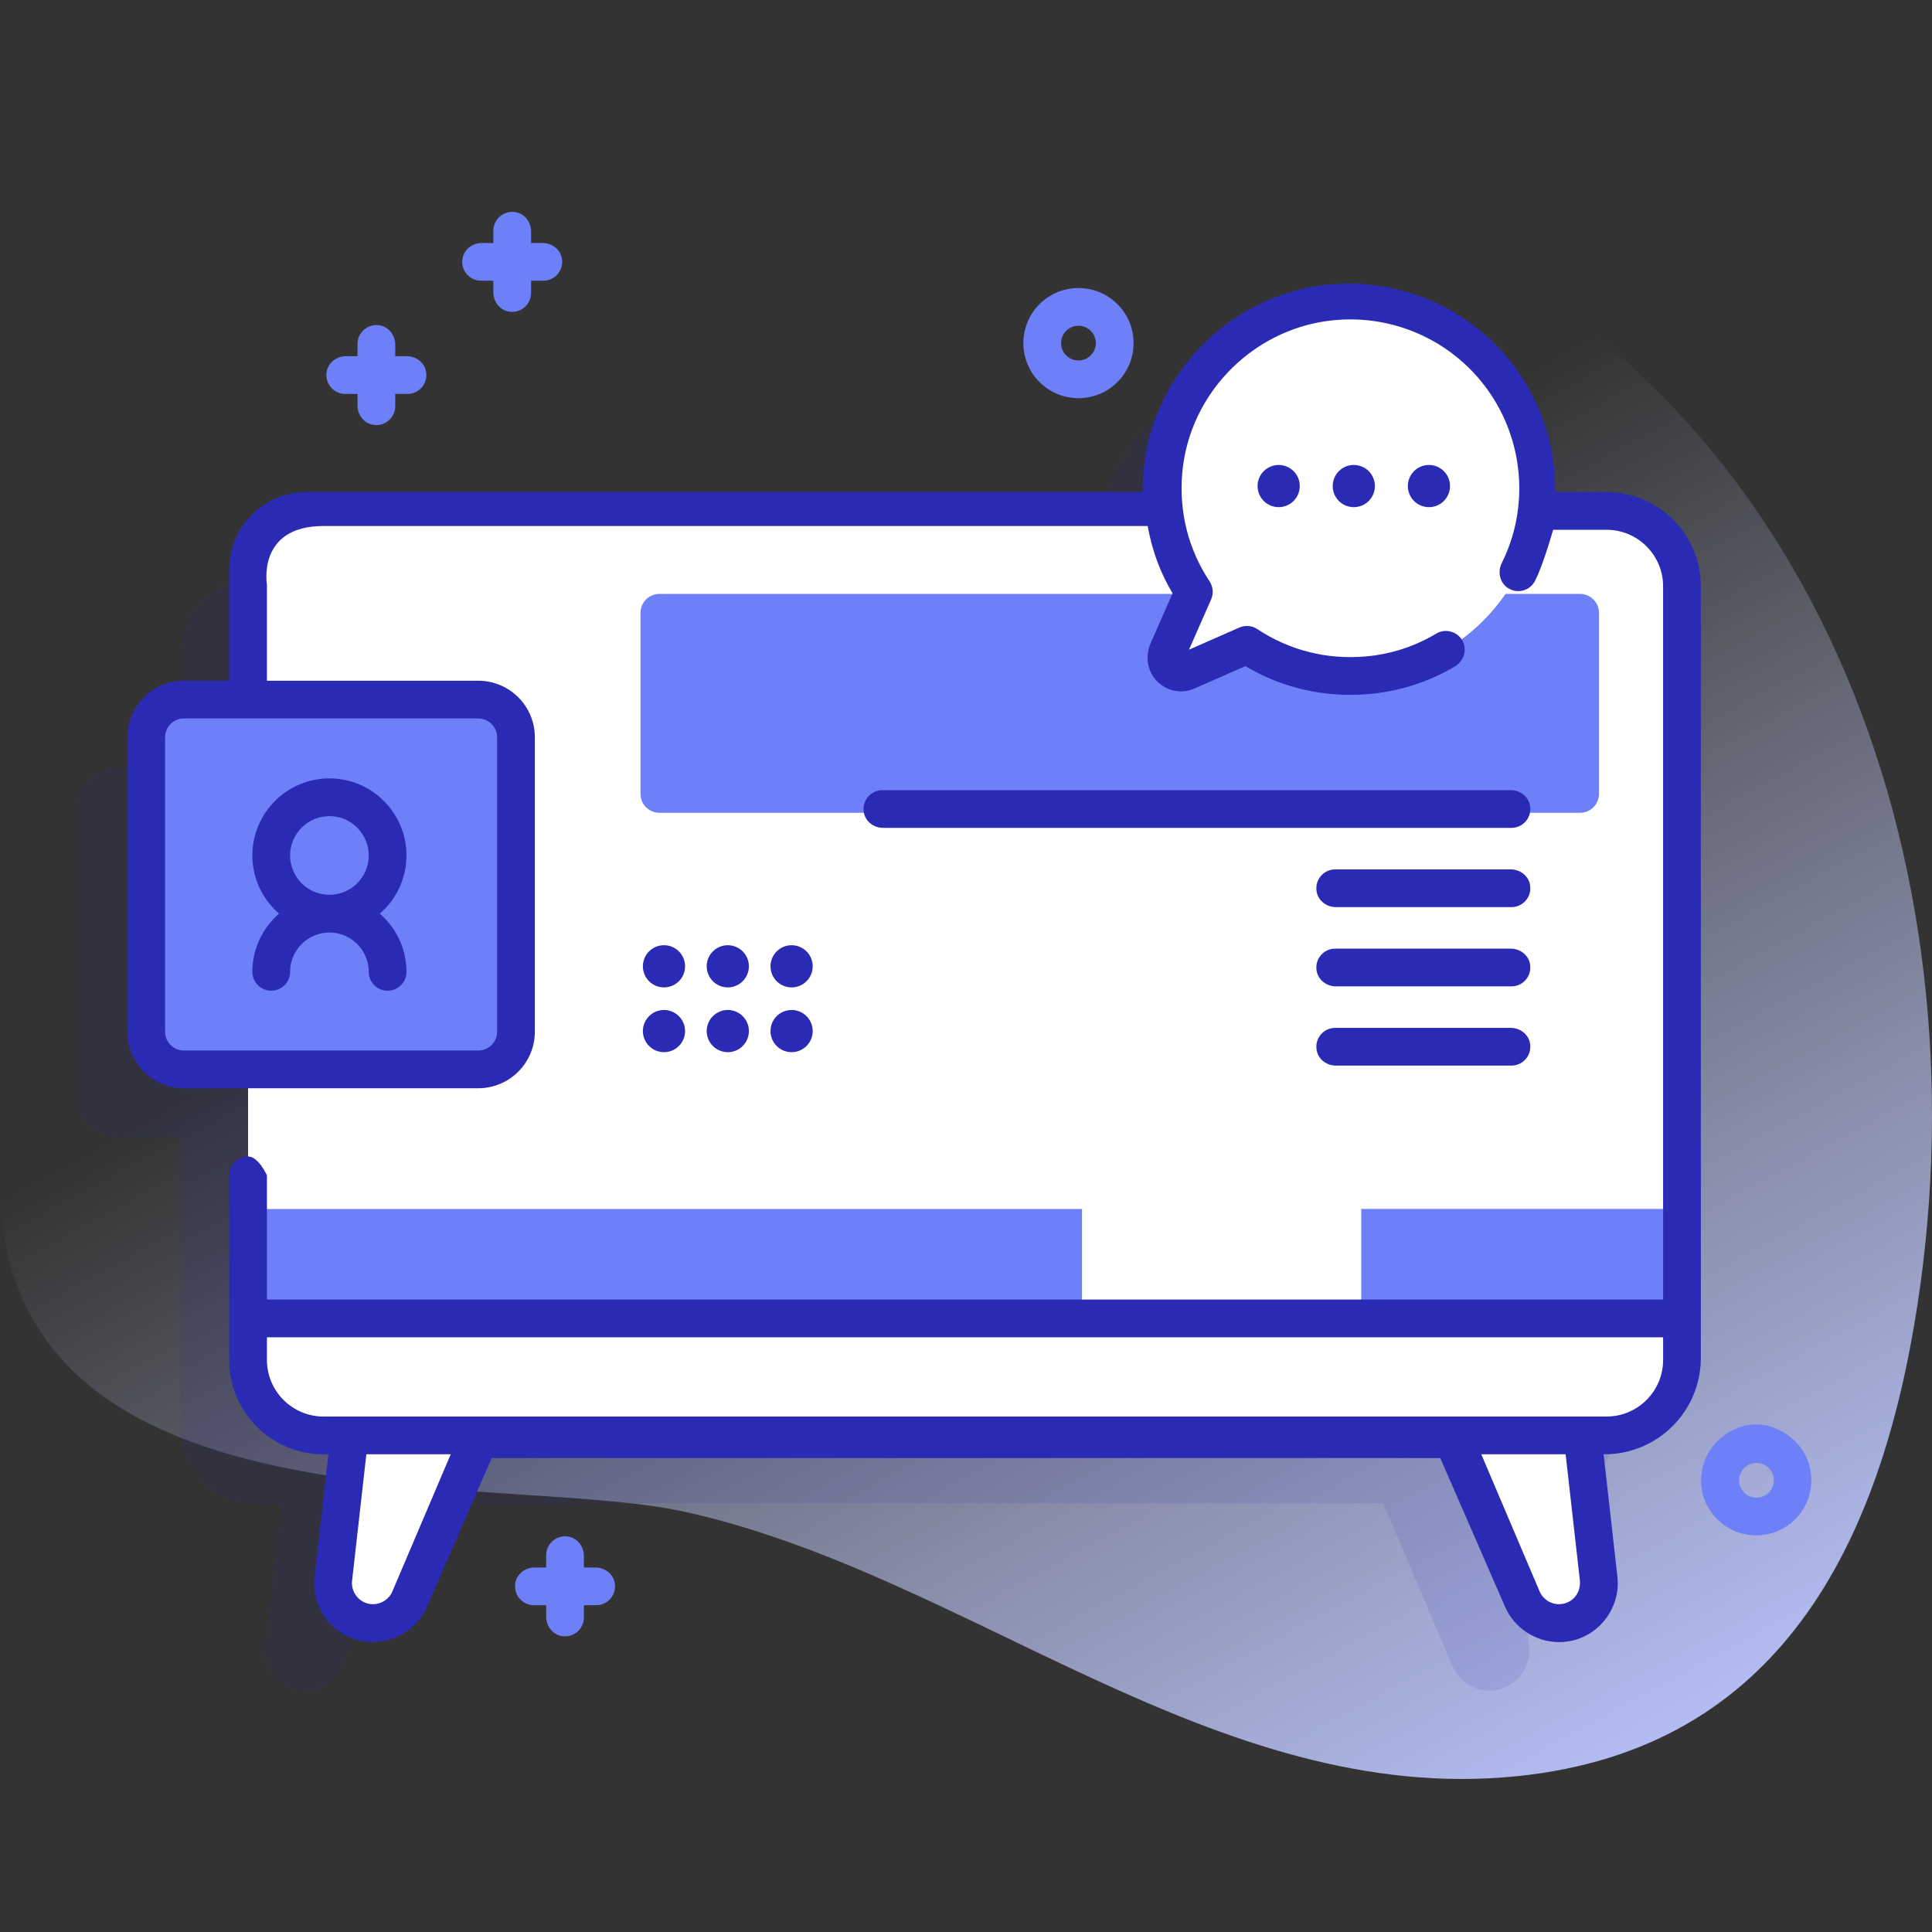 <svg id="Capa_1" enable-background="new 0 0 512 512" height="512" viewBox="0 0 512 512" width="512" xmlns="http://www.w3.org/2000/svg" xmlns:xlink="http://www.w3.org/1999/xlink"><rect x="0" y="0" width="512" height="512" fill="#333333" stroke="none"/><linearGradient id="SVGID_1_" gradientTransform="matrix(1 0 0 -1 -561.6 -11906.99)" gradientUnits="userSpaceOnUse" x1="777.335" x2="944.335" y1="-12108.692" y2="-12416.692"><stop offset="0" stop-color="#d2dbfc" stop-opacity="0"/><stop offset="1" stop-color="#b8c1fb"/></linearGradient><g><path d="m364.823 55.215c-69.098-27.035-164.784-16.764-217.662 31.51-37.336 34.085-8.439 43.8 17.016 106.17 18.423 45.14-164.177 38.927-164.177 120.495 0 94.299 132.251 76.424 181.329 87.218 75.036 16.504 140.496 78.242 220.668 70.103 69.795-7.086 96.403-61.855 106.109-124.642 18.082-116.976-26.329-245.094-143.283-290.854z" fill="url(#SVGID_1_)"/><path d="m407.767 153.397h-18.894c.085-.764.154-1.531.204-2.304 1.923-30.002-22.833-54.743-52.855-52.821-24.309 1.556-44.17 20.963-46.232 45.219-.287 3.376-.224 6.686.137 9.905h-222.41c-11.036 0-19.975 8.943-19.975 19.962v30.038h-17c-5.523 0-10 4.477-10 10v78c0 5.523 4.477 10 10 10h17v77c0 11.046 8.954 20 20 20h6.827l-4.276 37.893c-.589 5.21 2.736 10.061 7.81 11.398s10.357-1.258 12.414-6.078l18.392-43.213h257.664l18.392 43.213c2.057 4.821 7.341 7.416 12.414 6.078 5.074-1.337 8.399-6.188 7.81-11.398l-4.276-37.893h6.827c11.046 0 20-8.954 20-20v-205.038c.002-11.019-8.937-19.961-19.973-19.961z" fill="#2b2ab5" opacity=".11"/><path d="m129.41 374.796-20.82 48.95c-2.06 4.83-7.35 7.43-12.43 6.09s-8.41-6.2-7.82-11.42l5.96-52.86z" fill="#fff"/><path d="m415.84 429.835c-5.08 1.34-10.37-1.26-12.43-6.09l-20.82-48.95 35.11-9.24 5.96 52.86c.59 5.22-2.74 10.081-7.82 11.42z" fill="#fff"/><path d="m445.742 155.358v205.038c0 11.046-8.954 20-20 20h-340c-11.046 0-20-8.954-20-20v-205.038c0-11.019 8.939-19.962 19.975-19.962h340.051c11.035.001 19.974 8.943 19.974 19.962z" fill="#fff"/><path d="m65.742 320.397v40c0 11.046 8.954 20 20 20h340c11.046 0 20-8.954 20-20v-40h-85l-37.445 9.901-36.555-9.901z" fill="#6e80f8"/><path d="m286.742 320.397v60h139c11.046 0 20-8.954 20-20v-40z" fill="#fff"/><path d="m360.742 320.397v60h65c11.046 0 20-8.954 20-20v-40z" fill="#6e80f8"/><path d="m423.742 162.397v48c0 2.761-2.239 5-5 5h-244c-2.762 0-5-2.239-5-5v-48c0-2.761 2.238-5 5-5h244c2.761 0 5 2.238 5 5z" fill="#6e80f8"/><path d="m65.742 349.397v11c0 11.046 8.954 20 20 20h340c11.046 0 20-8.954 20-20v-11z" fill="#fff"/><path d="m407.526 132.672c1.925-30.06-22.862-54.848-52.922-52.922-24.34 1.559-44.226 21.004-46.29 45.306-1.001 11.788 2.122 22.803 8.072 31.781l-6.986 15.866c-1.443 3.277 1.896 6.615 5.173 5.173l15.866-6.986c8.978 5.95 19.993 9.073 31.781 8.072 24.302-2.064 43.747-21.95 45.306-46.29z" fill="#fff"/><circle cx="338.861" cy="128.811" fill="#2b2ab5" r="5.59"/><circle cx="358.771" cy="128.811" fill="#2b2ab5" r="5.59"/><circle cx="378.681" cy="128.811" fill="#2b2ab5" r="5.59"/><path d="m126.742 283.397h-78c-5.523 0-10-4.477-10-10v-78c0-5.523 4.477-10 10-10h78c5.523 0 10 4.477 10 10v78c0 5.522-4.477 10-10 10z" fill="#6e80f8"/><g fill="#2b2ab5"><path d="m400.552 219.397h-166.519c-2.403 0-4.612-1.609-5.084-3.965-.644-3.214 1.796-6.035 4.896-6.035h166.519c2.403 0 4.612 1.609 5.084 3.965.644 3.213-1.796 6.035-4.896 6.035z"/><path d="m400.552 240.397h-46.519c-2.403 0-4.612-1.609-5.084-3.965-.644-3.214 1.796-6.035 4.896-6.035h46.519c2.403 0 4.612 1.609 5.084 3.965.644 3.213-1.796 6.035-4.896 6.035z"/><path d="m400.552 261.397h-46.519c-2.403 0-4.612-1.609-5.084-3.965-.644-3.214 1.796-6.035 4.896-6.035h46.519c2.403 0 4.612 1.609 5.084 3.965.644 3.213-1.796 6.035-4.896 6.035z"/><path d="m400.552 282.397h-46.519c-2.403 0-4.612-1.609-5.084-3.965-.644-3.214 1.796-6.035 4.896-6.035h46.519c2.403 0 4.612 1.609 5.084 3.965.644 3.213-1.796 6.035-4.896 6.035z"/><g><circle cx="175.962" cy="256.081" r="5.59"/><circle cx="192.873" cy="256.081" r="5.59"/><circle cx="209.783" cy="256.081" r="5.59"/><circle cx="175.962" cy="273.246" r="5.59"/><circle cx="192.873" cy="273.246" r="5.59"/><circle cx="209.783" cy="273.246" r="5.59"/></g></g><path d="m465.417 406.887c-5.194 0-10.391-2.748-13.192-8.242-.288-.565-.529-1.158-.714-1.765-2.355-7.705 1.389-15.514 9.207-18.529 3.072-1.185 6.508-1.146 9.568.069 6.151 2.442 9.733 7.882 9.733 13.871 0 3.9-1.519 7.567-4.278 10.326v-.001.001c-2.845 2.846-6.585 4.27-10.324 4.27zm.071-19.197c-1.179 0-2.357.449-3.254 1.346-.87.87-1.349 2.025-1.349 3.255s.479 2.385 1.348 3.254c1.795 1.795 4.715 1.794 6.509.001v-.001c.869-.869 1.348-2.024 1.348-3.254s-.479-2.385-1.348-3.254c-.897-.897-2.075-1.347-3.254-1.347z" fill="#6e80f8"/><path d="m285.804 105.523c-3.739 0-7.479-1.424-10.326-4.271-5.693-5.693-5.693-14.957 0-20.65s14.958-5.693 20.651 0c2.758 2.758 4.277 6.425 4.277 10.325s-1.519 7.567-4.278 10.326v-.001.001c-2.845 2.847-6.585 4.27-10.324 4.27zm0-19.196c-1.179 0-2.357.449-3.254 1.346-1.794 1.795-1.794 4.715 0 6.51 1.794 1.793 4.715 1.793 6.509 0v-.001c.869-.869 1.348-2.024 1.348-3.254s-.479-2.385-1.348-3.254c-.898-.898-2.077-1.347-3.255-1.347z" fill="#6e80f8"/><path d="m143.804 64.397h-3.062v-3.062c0-2.403-1.609-4.612-3.965-5.084-3.214-.644-6.035 1.796-6.035 4.896v3.25h-3.062c-2.404 0-4.614 1.61-5.085 3.968-.642 3.214 1.799 6.032 4.897 6.032h3.25v3.062c0 2.403 1.609 4.612 3.965 5.084 3.214.644 6.035-1.796 6.035-4.896v-3.25h3.25c3.098 0 5.539-2.818 4.897-6.032-.472-2.358-2.681-3.968-5.085-3.968z" fill="#6e80f8"/><path d="m157.804 415.397h-3.062v-3.062c0-2.403-1.609-4.612-3.965-5.084-3.214-.644-6.035 1.796-6.035 4.896v3.25h-3.062c-2.404 0-4.613 1.61-5.085 3.968-.643 3.214 1.798 6.032 4.897 6.032h3.25v3.062c0 2.403 1.609 4.612 3.965 5.084 3.214.644 6.035-1.796 6.035-4.896v-3.25h3.25c3.098 0 5.539-2.818 4.897-6.032-.472-2.358-2.681-3.968-5.085-3.968z" fill="#6e80f8"/><path d="m107.804 94.397h-3.062v-3.062c0-2.403-1.609-4.612-3.965-5.084-3.214-.644-6.035 1.796-6.035 4.896v3.25h-3.062c-2.404 0-4.614 1.61-5.085 3.968-.642 3.214 1.799 6.032 4.897 6.032h3.25v3.062c0 2.403 1.609 4.612 3.965 5.084 3.214.644 6.035-1.796 6.035-4.896v-3.25h3.25c3.098 0 5.539-2.818 4.897-6.032-.471-2.358-2.681-3.968-5.085-3.968z" fill="#6e80f8"/><path d="m425.772 130.397h-13.604c.138-14.675-5.604-28.833-16.01-39.233-11.113-11.107-26.52-16.896-42.257-15.892-26.745 1.712-48.623 23.113-50.889 49.782-.152 1.791-.209 3.572-.192 5.342h-221.624c-11.296 0-20.454 9.157-20.454 20.454v29.546h-12c-8.284 0-15 6.716-15 15v78c0 8.284 6.716 15 15 15h78c8.284 0 15-6.716 15-15v-78c0-8.284-6.716-15-15-15h-56v-25.413s-2.742-15.587 15.013-15.587h218.393c1.185 6.644 3.393 12.456 6.594 17.85l-5.79 13.147c-1.468 3.334-.981 7.306 1.505 9.969 2.622 2.81 6.636 3.627 10.13 2.088l13.441-5.919c8.459 5.021 17.945 7.615 27.798 7.615 1.597 0 3.204-.068 4.816-.205 8.126-.69 15.824-3.148 22.885-7.307 2.273-1.339 3.316-4.209 2.168-6.585-1.294-2.68-4.566-3.622-7.067-2.137-5.807 3.456-12.143 5.496-18.831 6.063-10.233.871-20.121-1.64-28.597-7.257-1.419-.94-3.218-1.096-4.777-.408l-13.332 5.871 5.871-13.333c.687-1.561.529-3.361-.412-4.783-5.614-8.475-8.123-18.361-7.254-28.59 1.853-21.824 19.749-39.338 41.628-40.738 12.888-.845 25.504 3.915 34.6 13.011s13.838 21.707 13.013 34.602c-.377 5.882-1.909 11.556-4.555 16.866-1.157 2.321-.521 5.238 1.662 6.638 2.538 1.628 5.853.669 7.175-1.952 2.241-4.447 4.774-13.505 4.774-13.505h14.149c8.284 0 15 6.716 15 15v189h-370v-32.913s-2.226-5-4.987-5-5 2.238-5.013 5v48.964c.013 13.785 11.228 25 25.013 24.949h1.272l-3.659 32.455c-.862 7.633 4.09 14.862 11.519 16.816 1.301.343 2.615.507 3.915.507 6.12 0 11.91-3.646 14.39-9.477l17.121-39.301h251.375l17.121 39.301c2.481 5.832 8.27 9.477 14.39 9.477 1.299 0 2.614-.164 3.914-.506 7.429-1.955 12.381-9.185 11.52-16.817l-3.659-32.455h.241c14.098 0 25.527-11.429 25.527-25.527v-204.519c-.001-13.76-11.202-24.955-24.97-24.954zm-294.03 65v78c0 2.761-2.239 5-5 5h-78c-2.762 0-5-2.239-5-5v-78c0-2.761 2.238-5 5-5h78c2.761 0 5 2.238 5 5zm-27.753 226.336c-1.078 2.532-3.898 3.916-6.558 3.213-2.661-.7-4.436-3.29-4.127-6.024l3.785-33.525h22.356zm314.689-2.963c.236 2.093-.623 4.219-2.374 5.39-3.056 2.043-6.975.67-8.294-2.427l-15.456-36.337h22.355zm7.064-43.373h-340c-8.284 0-15-6.716-15-15v-6h370v6c0 8.284-6.716 15-15 15z" fill="#2b2ab5"/><path d="m100.646 242.127c4.324-3.748 7.076-9.265 7.076-15.423 0-11.261-9.162-20.422-20.422-20.422s-20.422 9.161-20.422 20.422c0 6.158 2.751 11.675 7.076 15.423-4.324 3.747-7.076 9.264-7.076 15.422 0 2.762 2.239 5 5 5s5-2.238 5-5c0-5.747 4.675-10.422 10.422-10.422s10.422 4.675 10.422 10.422c0 2.762 2.239 5 5 5s5-2.238 5-5c-.001-6.158-2.752-11.675-7.076-15.422zm-23.77-15.423c0-5.747 4.675-10.422 10.422-10.422s10.422 4.675 10.422 10.422-4.675 10.423-10.422 10.423-10.422-4.676-10.422-10.423z" fill="#2b2ab5"/></g></svg>